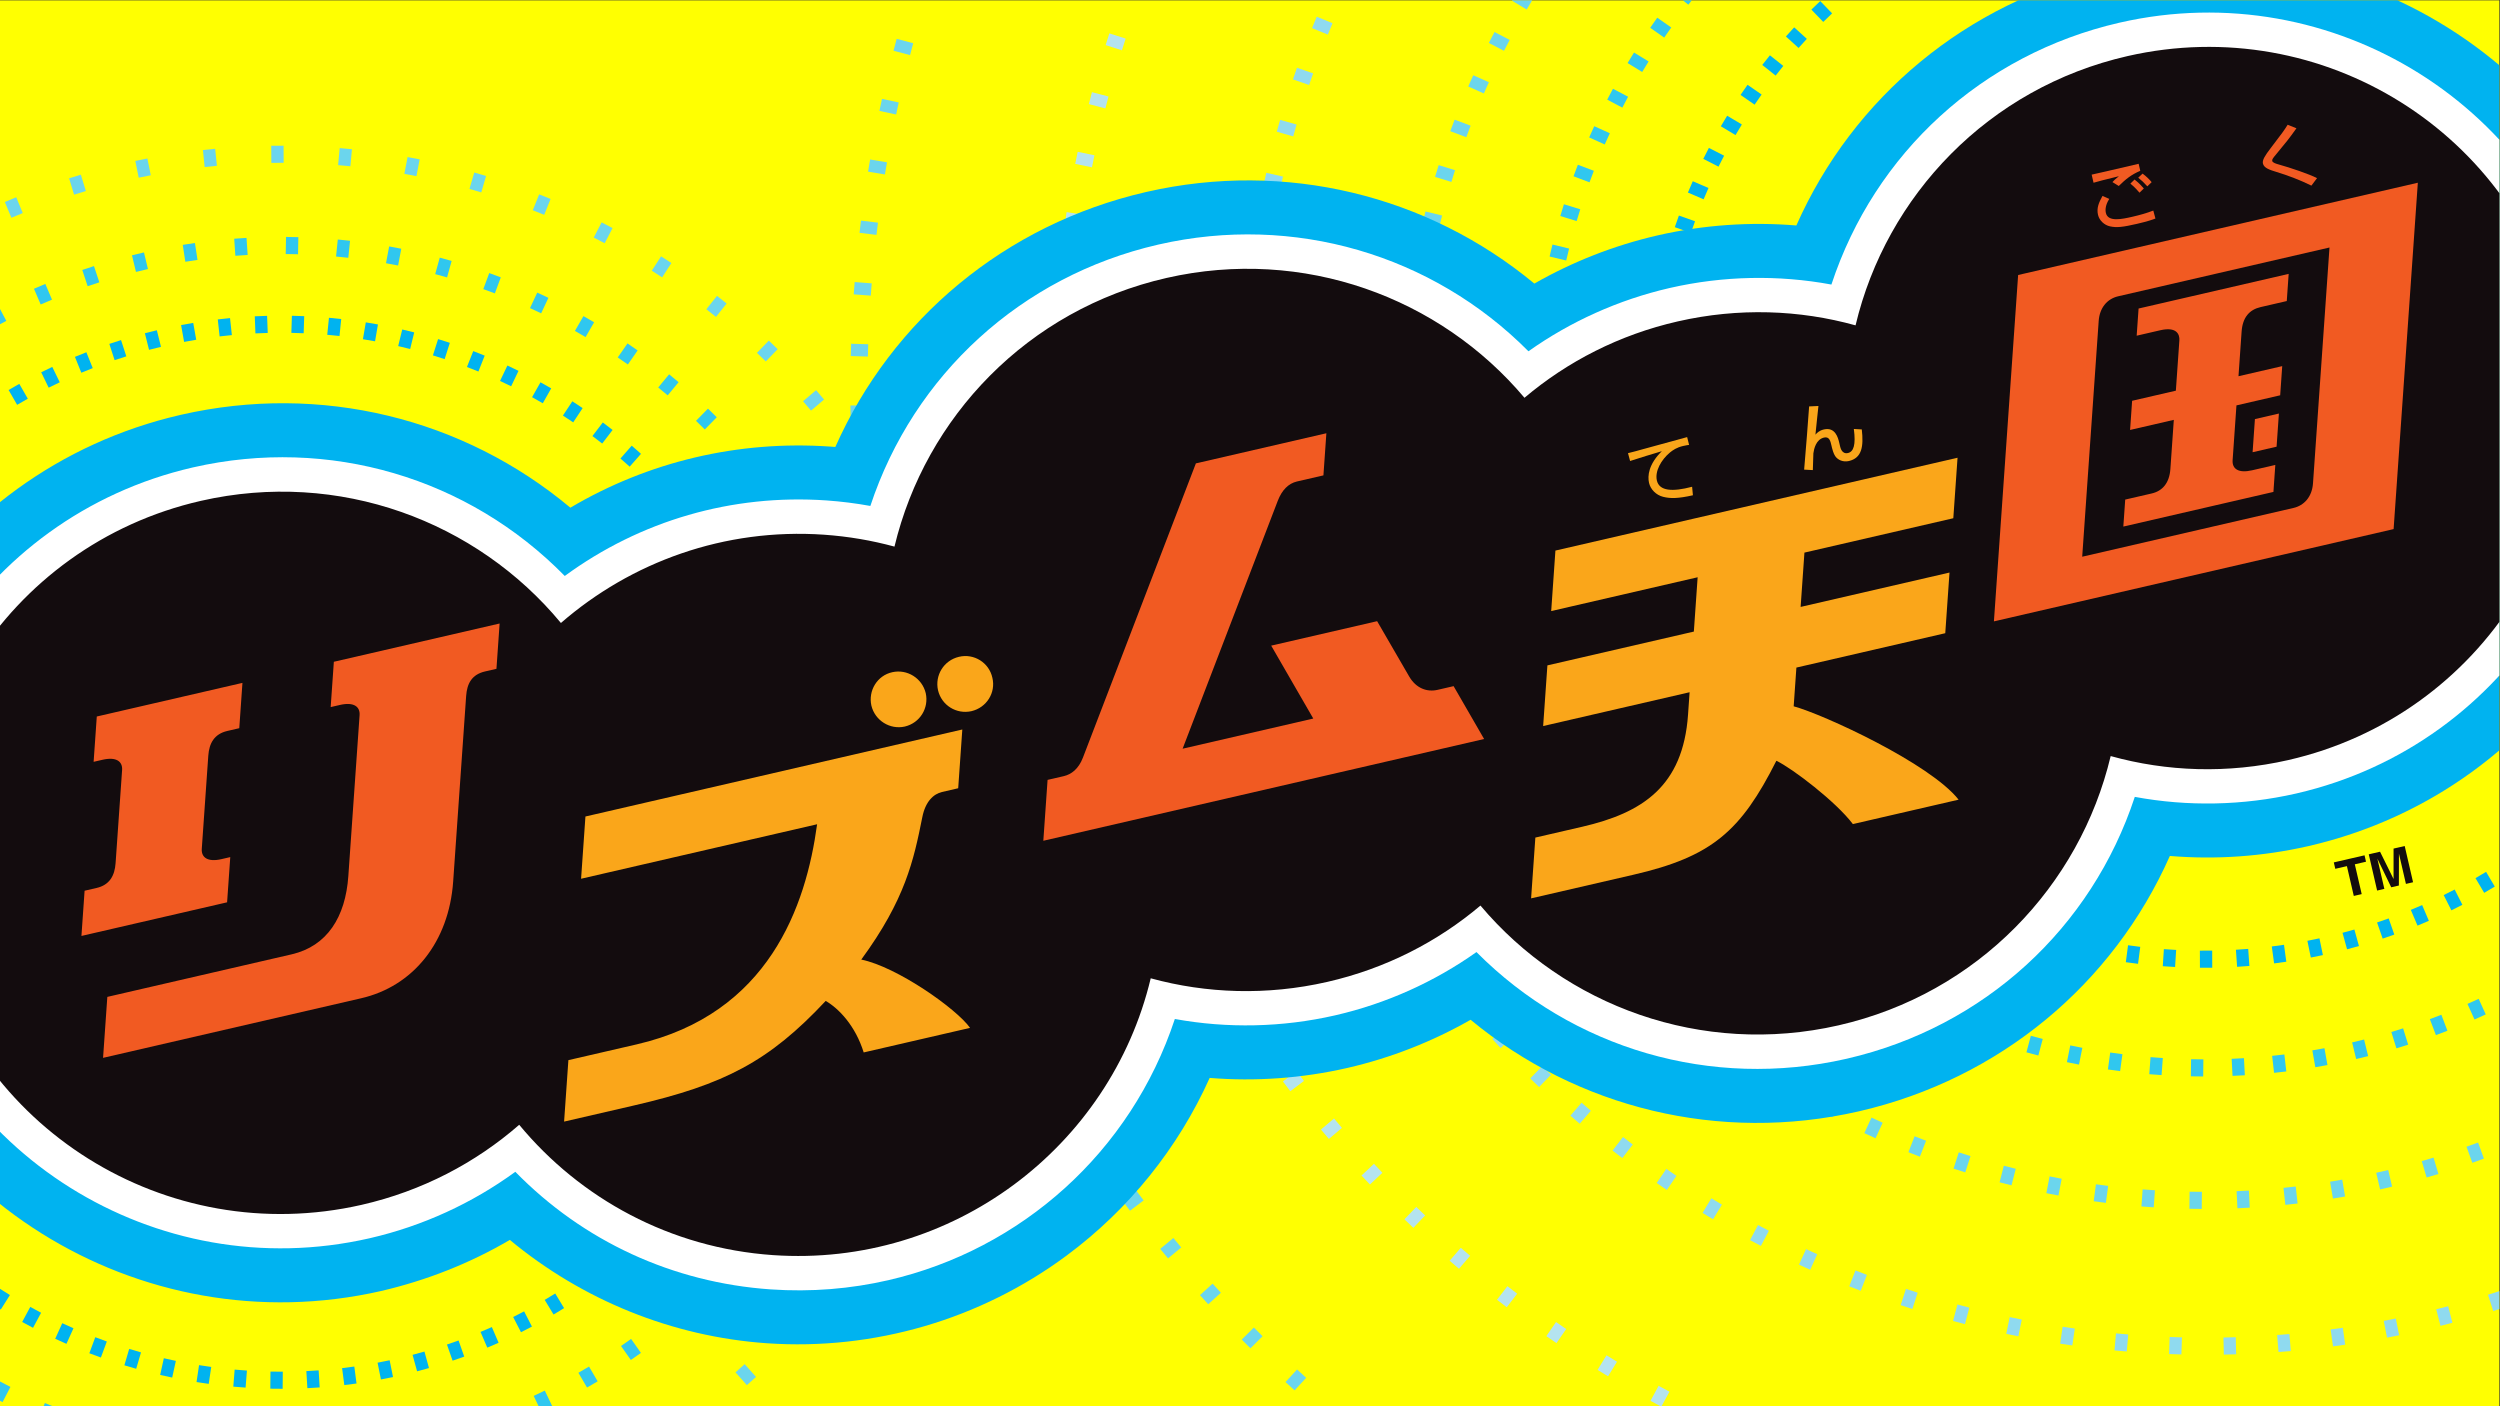 <?xml version="1.0" encoding="UTF-8" standalone="no"?>
<!-- Created with Inkscape (http://www.inkscape.org/) -->

<svg
   version="1.1"
   id="svg2"
   width="2560"
   height="1440"
   viewBox="0 0 2560 1440"
   sodipodi:docname="Rhythm Tengoku (リズム天国).svg"
   inkscape:version="1.2.2 (b0a8486541, 2022-12-01)"
   xmlns:inkscape="http://www.inkscape.org/namespaces/inkscape"
   xmlns:sodipodi="http://sodipodi.sourceforge.net/DTD/sodipodi-0.dtd"
   xmlns="http://www.w3.org/2000/svg"
   xmlns:svg="http://www.w3.org/2000/svg">
  <rect x="0" y="0" width="2560" height="1440" fill="#333333" stroke="none"/>
  <defs
     id="defs6">
    <clipPath
       clipPathUnits="userSpaceOnUse"
       id="clipPath746">
      <path
         d="M 0,0 H 1920 V 1080 H 0 Z"
         id="path744" />
    </clipPath>
  </defs>
  <sodipodi:namedview
     id="namedview4"
     pagecolor="#ffffff"
     bordercolor="#000000"
     borderopacity="0.25"
     inkscape:showpageshadow="2"
     inkscape:pageopacity="0.0"
     inkscape:pagecheckerboard="0"
     inkscape:deskcolor="#d1d1d1"
     showgrid="false"
     inkscape:zoom="1.5711029"
     inkscape:cx="1794.5992"
     inkscape:cy="831.2632"
     inkscape:window-width="2560"
     inkscape:window-height="1400"
     inkscape:window-x="2560"
     inkscape:window-y="0"
     inkscape:window-maximized="1"
     inkscape:current-layer="g8" />
  <g
     id="g8"
     inkscape:groupmode="layer"
     inkscape:label="Rhythm Tengoku (リズム天国)"
     transform="matrix(1.333,0,0,-1.333,0,1440)">
    <path
       d="M 0,0 H 1920 V 1080 H 0 Z"
       style="fill:#ffff01;fill-opacity:1;fill-rule:nonzero;stroke:none"
       id="path10" />
    <g
       id="g12"
       transform="translate(996.414,28.259)">
      <path
         d="m 0,0 6.965,-6.406 -8.892,-9.669 -6.965,6.406 z"
         style="fill:#6bd5ed;fill-opacity:1;fill-rule:nonzero;stroke:none"
         id="path14" />
    </g>
    <g
       id="g16"
       transform="translate(963.222,60.49)">
      <path
         d="m 0,0 6.67,-6.713 -9.319,-9.258 -6.67,6.713 z"
         style="fill:#6bd5ed;fill-opacity:1;fill-rule:nonzero;stroke:none"
         id="path18" />
    </g>
    <g
       id="g20"
       transform="translate(931.52,94.182)">
      <path
         d="m 0,0 6.36,-7.007 -9.726,-8.829 -6.361,7.007 z"
         style="fill:#6bd5ed;fill-opacity:1;fill-rule:nonzero;stroke:none"
         id="path22" />
    </g>
    <g
       id="g24"
       transform="translate(901.369,129.266)">
      <path
         d="m 0,0 6.038,-7.286 -10.114,-8.382 -6.038,7.286 z"
         style="fill:#6bd5ed;fill-opacity:1;fill-rule:nonzero;stroke:none"
         id="path26" />
    </g>
    <g
       id="g28"
       transform="translate(872.828,165.671)">
      <path
         d="m 0,0 5.704,-7.551 -10.482,-7.917 -5.704,7.551 z"
         style="fill:#6bd5ed;fill-opacity:1;fill-rule:nonzero;stroke:none"
         id="path30" />
    </g>
    <g
       id="g32"
       transform="translate(666.429,768.961)">
      <path
         d="m 0,0 0.15,-9.462 -13.134,-0.208 -0.15,9.462 z"
         style="fill:#6bd5ed;fill-opacity:1;fill-rule:nonzero;stroke:none"
         id="path34" />
    </g>
    <g
       id="g36"
       transform="translate(666.97,815.82)">
      <path
         d="m 0,0 -0.281,-9.459 -13.13,0.391 0.281,9.458 z"
         style="fill:#6bd5ed;fill-opacity:1;fill-rule:nonzero;stroke:none"
         id="path38" />
    </g>
    <g
       id="g40"
       transform="translate(669.644,862.606)">
      <path
         d="m 0,0 -0.712,-9.436 -13.099,0.988 0.712,9.436 z"
         style="fill:#6bd5ed;fill-opacity:1;fill-rule:nonzero;stroke:none"
         id="path42" />
    </g>
    <g
       id="g44"
       transform="translate(674.448,909.224)">
      <path
         d="m 0,0 -1.141,-9.394 -13.04,1.584 1.141,9.394 z"
         style="fill:#6bd5ed;fill-opacity:1;fill-rule:nonzero;stroke:none"
         id="path46" />
    </g>
    <g
       id="g48"
       transform="translate(681.37,955.571)">
      <path
         d="m 0,0 -1.568,-9.332 -12.954,2.176 1.567,9.332 z"
         style="fill:#6bd5ed;fill-opacity:1;fill-rule:nonzero;stroke:none"
         id="path50" />
    </g>
    <g
       id="g52"
       transform="translate(690.398,1001.559)">
      <path
         d="m 0,0 -1.991,-9.251 -12.842,2.764 1.991,9.251 z"
         style="fill:#6bd5ed;fill-opacity:1;fill-rule:nonzero;stroke:none"
         id="path54" />
    </g>
    <g
       id="g56"
       transform="translate(701.511,1047.083)">
      <path
         d="m 0,0 -2.411,-9.151 -12.702,3.347 2.41,9.151 z"
         style="fill:#6bd5ed;fill-opacity:1;fill-rule:nonzero;stroke:none"
         id="path58" />
    </g>
    <g
       id="g60"
       transform="translate(1267.89,4.167)">
      <path
         d="M 0,0 7.676,-4.167 H 8.505 L 14.583,7.03 6.266,11.544 Z"
         style="fill:#b4e3ef;fill-opacity:1;fill-rule:nonzero;stroke:none"
         id="path62" />
    </g>
    <g
       id="g64"
       transform="translate(1234.097,39.148)">
      <path
         d="m 0,0 8.065,-4.95 -6.871,-11.196 -8.065,4.951 z"
         style="fill:#b4e3ef;fill-opacity:1;fill-rule:nonzero;stroke:none"
         id="path66" />
    </g>
    <g
       id="g68"
       transform="translate(1195.34,64.683)">
      <path
         d="m 0,0 7.791,-5.372 -7.457,-10.814 -7.791,5.372 z"
         style="fill:#b4e3ef;fill-opacity:1;fill-rule:nonzero;stroke:none"
         id="path70" />
    </g>
    <g
       id="g72"
       transform="translate(1157.994,92.238)">
      <path
         d="m 0,0 7.494,-5.778 -8.021,-10.403 -7.494,5.778 z"
         style="fill:#b4e3ef;fill-opacity:1;fill-rule:nonzero;stroke:none"
         id="path74" />
    </g>
    <g
       id="g76"
       transform="translate(1122.167,121.738)">
      <path
         d="m 0,0 7.176,-6.169 -8.563,-9.961 -7.176,6.168 z"
         style="fill:#b4e3ef;fill-opacity:1;fill-rule:nonzero;stroke:none"
         id="path78" />
    </g>
    <g
       id="g80"
       transform="translate(1087.955,153.103)">
      <path
         d="m 0,0 6.838,-6.541 -9.08,-9.493 -6.838,6.542 z"
         style="fill:#b4e3ef;fill-opacity:1;fill-rule:nonzero;stroke:none"
         id="path82" />
    </g>
    <g
       id="g84"
       transform="translate(1055.464,186.241)">
      <path
         d="m 0,0 6.481,-6.896 -9.572,-8.996 -6.481,6.896 z"
         style="fill:#b4e3ef;fill-opacity:1;fill-rule:nonzero;stroke:none"
         id="path86" />
    </g>
    <g
       id="g88"
       transform="translate(1024.776,221.057)">
      <path
         d="m 0,0 6.105,-7.23 -10.037,-8.475 -6.105,7.23 z"
         style="fill:#b4e3ef;fill-opacity:1;fill-rule:nonzero;stroke:none"
         id="path90" />
    </g>
    <g
       id="g92"
       transform="translate(995.983,257.46)">
      <path
         d="m 0,0 5.712,-7.545 -10.473,-7.929 -5.712,7.545 z"
         style="fill:#b4e3ef;fill-opacity:1;fill-rule:nonzero;stroke:none"
         id="path94" />
    </g>
    <g
       id="g96"
       transform="translate(832.358,915.35)">
      <path
         d="m 0,0 -1.411,-9.357 -12.989,1.959 1.411,9.357 z"
         style="fill:#b4e3ef;fill-opacity:1;fill-rule:nonzero;stroke:none"
         id="path98" />
    </g>
    <g
       id="g100"
       transform="translate(840.743,960.997)">
      <path
         d="m 0,0 -1.906,-9.269 -12.867,2.646 1.906,9.269 z"
         style="fill:#b4e3ef;fill-opacity:1;fill-rule:nonzero;stroke:none"
         id="path102" />
    </g>
    <g
       id="g104"
       transform="translate(851.543,1006.133)">
      <path
         d="m 0,0 -2.396,-9.155 -12.708,3.327 2.396,9.155 z"
         style="fill:#b4e3ef;fill-opacity:1;fill-rule:nonzero;stroke:none"
         id="path106" />
    </g>
    <g
       id="g108"
       transform="translate(864.728,1050.633)">
      <path
         d="m 0,0 -2.88,-9.014 -12.513,3.997 2.88,9.014 z"
         style="fill:#b4e3ef;fill-opacity:1;fill-rule:nonzero;stroke:none"
         id="path110" />
    </g>
    <g
       id="g112"
       transform="translate(1911.272,85.655)">
      <path
         d="m 0,0 3.991,-12.515 4.736,1.51 V 2.782 Z"
         style="fill:#8fdaef;fill-opacity:1;fill-rule:nonzero;stroke:none"
         id="path114" />
    </g>
    <g
       id="g116"
       transform="translate(1871.496,74.488)">
      <path
         d="m 0,0 9.164,2.358 3.274,-12.721 -9.164,-2.359 z"
         style="fill:#8fdaef;fill-opacity:1;fill-rule:nonzero;stroke:none"
         id="path118" />
    </g>
    <g
       id="g120"
       transform="translate(1831.156,65.59)">
      <path
         d="M 0,0 9.283,1.835 11.83,-11.052 2.547,-12.887 Z"
         style="fill:#8fdaef;fill-opacity:1;fill-rule:nonzero;stroke:none"
         id="path122" />
    </g>
    <g
       id="g124"
       transform="translate(1790.371,59.002)">
      <path
         d="m 0,0 9.373,1.305 1.811,-13.011 -9.372,-1.305 z"
         style="fill:#8fdaef;fill-opacity:1;fill-rule:nonzero;stroke:none"
         id="path126" />
    </g>
    <g
       id="g128"
       transform="translate(1749.282,54.735)">
      <path
         d="m 0,0 9.432,0.771 1.07,-13.092 -9.432,-0.771 z"
         style="fill:#8fdaef;fill-opacity:1;fill-rule:nonzero;stroke:none"
         id="path130" />
    </g>
    <g
       id="g132"
       transform="translate(1708.017,52.804)">
      <path
         d="m 0,0 9.46,0.235 0.326,-13.132 -9.46,-0.235 z"
         style="fill:#8fdaef;fill-opacity:1;fill-rule:nonzero;stroke:none"
         id="path134" />
    </g>
    <g
       id="g136"
       transform="translate(1666.705,53.225)">
      <path
         d="m 0,0 9.458,-0.302 -0.419,-13.13 -9.459,0.303 z"
         style="fill:#8fdaef;fill-opacity:1;fill-rule:nonzero;stroke:none"
         id="path138" />
    </g>
    <g
       id="g140"
       transform="translate(1625.489,55.976)">
      <path
         d="m 0,0 9.426,-0.838 -1.164,-13.085 -9.426,0.839 z"
         style="fill:#8fdaef;fill-opacity:1;fill-rule:nonzero;stroke:none"
         id="path142" />
    </g>
    <g
       id="g144"
       transform="translate(1584.49,61.07)">
      <path
         d="m 0,0 9.363,-1.372 -1.904,-12.997 -9.363,1.372 z"
         style="fill:#8fdaef;fill-opacity:1;fill-rule:nonzero;stroke:none"
         id="path146" />
    </g>
    <g
       id="g148"
       transform="translate(1543.848,68.483)">
      <path
         d="m 0,0 9.27,-1.901 -2.639,-12.868 -9.27,1.901 z"
         style="fill:#8fdaef;fill-opacity:1;fill-rule:nonzero;stroke:none"
         id="path150" />
    </g>
    <g
       id="g152"
       transform="translate(1503.694,78.19)">
      <path
         d="m 0,0 9.147,-2.424 -3.364,-12.698 -9.148,2.424 z"
         style="fill:#8fdaef;fill-opacity:1;fill-rule:nonzero;stroke:none"
         id="path154" />
    </g>
    <g
       id="g156"
       transform="translate(1464.153,90.155)">
      <path
         d="m 0,0 8.995,-2.939 -4.079,-12.486 -8.995,2.938 z"
         style="fill:#8fdaef;fill-opacity:1;fill-rule:nonzero;stroke:none"
         id="path158" />
    </g>
    <g
       id="g160"
       transform="translate(1425.355,104.347)">
      <path
         d="m 0,0 8.814,-3.444 -4.782,-12.235 -8.813,3.444 z"
         style="fill:#8fdaef;fill-opacity:1;fill-rule:nonzero;stroke:none"
         id="path162" />
    </g>
    <g
       id="g164"
       transform="translate(1387.426,120.713)">
      <path
         d="m 0,0 8.604,-3.939 -5.468,-11.944 -8.604,3.939 z"
         style="fill:#8fdaef;fill-opacity:1;fill-rule:nonzero;stroke:none"
         id="path166" />
    </g>
    <g
       id="g168"
       transform="translate(1350.486,139.214)">
      <path
         d="m 0,0 8.367,-4.421 -6.137,-11.614 -8.367,4.42 z"
         style="fill:#8fdaef;fill-opacity:1;fill-rule:nonzero;stroke:none"
         id="path170" />
    </g>
    <g
       id="g172"
       transform="translate(1314.654,159.775)">
      <path
         d="m 0,0 8.103,-4.888 -6.786,-11.248 -8.103,4.888 z"
         style="fill:#8fdaef;fill-opacity:1;fill-rule:nonzero;stroke:none"
         id="path174" />
    </g>
    <g
       id="g176"
       transform="translate(1280.05,182.336)">
      <path
         d="m 0,0 7.812,-5.34 -7.413,-10.845 -7.812,5.34 z"
         style="fill:#8fdaef;fill-opacity:1;fill-rule:nonzero;stroke:none"
         id="path178" />
    </g>
    <g
       id="g180"
       transform="translate(1246.779,206.827)">
      <path
         d="m 0,0 7.497,-5.775 -8.017,-10.406 -7.496,5.775 z"
         style="fill:#8fdaef;fill-opacity:1;fill-rule:nonzero;stroke:none"
         id="path182" />
    </g>
    <g
       id="g184"
       transform="translate(1214.946,233.166)">
      <path
         d="m 0,0 7.157,-6.191 -8.594,-9.935 -7.157,6.191 z"
         style="fill:#8fdaef;fill-opacity:1;fill-rule:nonzero;stroke:none"
         id="path186" />
    </g>
    <g
       id="g188"
       transform="translate(1184.666,261.261)">
      <path
         d="m 0,0 6.794,-6.587 -9.143,-9.431 -6.795,6.587 z"
         style="fill:#8fdaef;fill-opacity:1;fill-rule:nonzero;stroke:none"
         id="path190" />
    </g>
    <g
       id="g192"
       transform="translate(1156.024,291.034)">
      <path
         d="m 0,0 6.41,-6.962 -9.665,-8.897 -6.409,6.962 z"
         style="fill:#8fdaef;fill-opacity:1;fill-rule:nonzero;stroke:none"
         id="path194" />
    </g>
    <g
       id="g196"
       transform="translate(985.579,944.631)">
      <path
         d="m 0,0 -2.074,-9.233 -12.816,2.878 2.073,9.233 z"
         style="fill:#8fdaef;fill-opacity:1;fill-rule:nonzero;stroke:none"
         id="path198" />
    </g>
    <g
       id="g200"
       transform="translate(996.031,984.596)">
      <path
         d="m 0,0 -2.594,-9.101 -12.633,3.601 2.594,9.101 z"
         style="fill:#8fdaef;fill-opacity:1;fill-rule:nonzero;stroke:none"
         id="path202" />
    </g>
    <g
       id="g204"
       transform="translate(1008.736,1023.909)">
      <path
         d="m 0,0 -3.106,-8.939 -12.408,4.312 3.106,8.939 z"
         style="fill:#8fdaef;fill-opacity:1;fill-rule:nonzero;stroke:none"
         id="path206" />
    </g>
    <g
       id="g208"
       transform="translate(1023.648,1062.432)">
      <path
         d="m 0,0 -3.608,-8.748 -12.144,5.009 3.608,8.748 z"
         style="fill:#8fdaef;fill-opacity:1;fill-rule:nonzero;stroke:none"
         id="path210" />
    </g>
    <g
       id="g212"
       transform="translate(1894.743,199.361)">
      <path
         d="M 0,0 8.893,3.234 13.382,-9.111 4.489,-12.345 Z"
         style="fill:#6bd5ed;fill-opacity:1;fill-rule:nonzero;stroke:none"
         id="path214" />
    </g>
    <g
       id="g216"
       transform="translate(1860.37,188.315)">
      <path
         d="M 0,0 9.071,2.695 12.812,-9.897 3.741,-12.592 Z"
         style="fill:#6bd5ed;fill-opacity:1;fill-rule:nonzero;stroke:none"
         id="path218" />
    </g>
    <g
       id="g220"
       transform="translate(1825.395,179.349)">
      <path
         d="m 0,0 9.216,2.146 2.98,-12.793 -9.216,-2.147 z"
         style="fill:#6bd5ed;fill-opacity:1;fill-rule:nonzero;stroke:none"
         id="path222" />
    </g>
    <g
       id="g224"
       transform="translate(1789.944,172.497)">
      <path
         d="m 0,0 9.328,1.59 2.208,-12.949 -9.329,-1.59 z"
         style="fill:#6bd5ed;fill-opacity:1;fill-rule:nonzero;stroke:none"
         id="path226" />
    </g>
    <g
       id="g228"
       transform="translate(1754.153,167.777)">
      <path
         d="M 0,0 9.407,1.028 10.834,-12.03 1.427,-13.058 Z"
         style="fill:#6bd5ed;fill-opacity:1;fill-rule:nonzero;stroke:none"
         id="path230" />
    </g>
    <g
       id="g232"
       transform="translate(1718.135,165.218)">
      <path
         d="m 0,0 9.452,0.462 0.642,-13.12 -9.452,-0.462 z"
         style="fill:#6bd5ed;fill-opacity:1;fill-rule:nonzero;stroke:none"
         id="path234" />
    </g>
    <g
       id="g236"
       transform="translate(1682.033,164.819)">
      <path
         d="M 0,0 9.462,-0.105 9.317,-13.24 -0.146,-13.135 Z"
         style="fill:#6bd5ed;fill-opacity:1;fill-rule:nonzero;stroke:none"
         id="path238" />
    </g>
    <g
       id="g240"
       transform="translate(1645.972,166.586)">
      <path
         d="m 0,0 9.439,-0.672 -0.933,-13.103 -9.439,0.672 z"
         style="fill:#6bd5ed;fill-opacity:1;fill-rule:nonzero;stroke:none"
         id="path242" />
    </g>
    <g
       id="g244"
       transform="translate(1610.079,170.507)">
      <path
         d="M 0,0 9.382,-1.236 7.666,-14.26 -1.716,-13.023 Z"
         style="fill:#6bd5ed;fill-opacity:1;fill-rule:nonzero;stroke:none"
         id="path246" />
    </g>
    <g
       id="g248"
       transform="translate(1574.488,176.579)">
      <path
         d="m 0,0 9.291,-1.797 -2.494,-12.897 -9.291,1.797 z"
         style="fill:#6bd5ed;fill-opacity:1;fill-rule:nonzero;stroke:none"
         id="path250" />
    </g>
    <g
       id="g252"
       transform="translate(1539.326,184.77)">
      <path
         d="m 0,0 9.167,-2.35 -3.263,-12.725 -9.166,2.351 z"
         style="fill:#6bd5ed;fill-opacity:1;fill-rule:nonzero;stroke:none"
         id="path254" />
    </g>
    <g
       id="g256"
       transform="translate(1504.717,195.049)">
      <path
         d="M 0,0 9.009,-2.895 4.99,-15.402 -4.019,-12.506 Z"
         style="fill:#6bd5ed;fill-opacity:1;fill-rule:nonzero;stroke:none"
         id="path258" />
    </g>
    <g
       id="g260"
       transform="translate(1470.786,207.394)">
      <path
         d="m 0,0 8.819,-3.43 -4.761,-12.243 -8.82,3.43 z"
         style="fill:#6bd5ed;fill-opacity:1;fill-rule:nonzero;stroke:none"
         id="path262" />
    </g>
    <g
       id="g264"
       transform="translate(1437.655,221.743)">
      <path
         d="m 0,0 8.598,-3.953 -5.487,-11.935 -8.598,3.953 z"
         style="fill:#6bd5ed;fill-opacity:1;fill-rule:nonzero;stroke:none"
         id="path266" />
    </g>
    <g
       id="g268"
       transform="translate(1405.444,238.058)">
      <path
         d="m 0,0 8.346,-4.461 -6.193,-11.585 -8.346,4.461 z"
         style="fill:#6bd5ed;fill-opacity:1;fill-rule:nonzero;stroke:none"
         id="path270" />
    </g>
    <g
       id="g272"
       transform="translate(1107.817,914.702)">
      <path
         d="m 0,0 -2.245,-9.193 -12.761,3.117 2.245,9.193 z"
         style="fill:#6bd5ed;fill-opacity:1;fill-rule:nonzero;stroke:none"
         id="path274" />
    </g>
    <g
       id="g276"
       transform="translate(1117.736,949.539)">
      <path
         d="m 0,0 -2.792,-9.042 -12.551,3.876 2.792,9.042 z"
         style="fill:#6bd5ed;fill-opacity:1;fill-rule:nonzero;stroke:none"
         id="path278" />
    </g>
    <g
       id="g280"
       transform="translate(1129.725,983.717)">
      <path
         d="m 0,0 -3.329,-8.858 -12.296,4.621 3.329,8.858 z"
         style="fill:#6bd5ed;fill-opacity:1;fill-rule:nonzero;stroke:none"
         id="path282" />
    </g>
    <g
       id="g284"
       transform="translate(1143.739,1017.116)">
      <path
         d="m 0,0 -3.854,-8.643 -11.997,5.35 3.854,8.643 z"
         style="fill:#6bd5ed;fill-opacity:1;fill-rule:nonzero;stroke:none"
         id="path286" />
    </g>
    <g
       id="g288"
       transform="translate(1159.73,1049.615)">
      <path
         d="m 0,0 -4.365,-8.396 -11.655,6.059 4.365,8.396 z"
         style="fill:#6bd5ed;fill-opacity:1;fill-rule:nonzero;stroke:none"
         id="path290" />
    </g>
    <g
       id="g292"
       transform="translate(1161.677,1080)">
      <path
         d="M 0,0 -0.166,-0.277 11.106,-7.025 15.311,0 Z"
         style="fill:#6bd5ed;fill-opacity:1;fill-rule:nonzero;stroke:none"
         id="path294" />
    </g>
    <g
       id="g296"
       transform="translate(1895.485,309.075)">
      <path
         d="M 0,0 8.621,3.903 14.039,-8.064 5.418,-11.967 Z"
         style="fill:#30c7ef;fill-opacity:1;fill-rule:nonzero;stroke:none"
         id="path298" />
    </g>
    <g
       id="g300"
       transform="translate(1866.585,297.38)">
      <path
         d="M 0,0 8.847,3.359 13.509,-8.922 4.662,-12.281 Z"
         style="fill:#30c7ef;fill-opacity:1;fill-rule:nonzero;stroke:none"
         id="path302" />
    </g>
    <g
       id="g304"
       transform="translate(1837.012,287.51)">
      <path
         d="M 0,0 9.039,2.801 12.927,-9.746 3.888,-12.547 Z"
         style="fill:#30c7ef;fill-opacity:1;fill-rule:nonzero;stroke:none"
         id="path306" />
    </g>
    <g
       id="g308"
       transform="translate(1806.886,279.499)">
      <path
         d="m 0,0 9.196,2.233 3.099,-12.765 -9.196,-2.233 z"
         style="fill:#30c7ef;fill-opacity:1;fill-rule:nonzero;stroke:none"
         id="path310" />
    </g>
    <g
       id="g312"
       transform="translate(1776.317,273.38)">
      <path
         d="m 0,0 9.317,1.656 2.298,-12.934 -9.317,-1.655 z"
         style="fill:#30c7ef;fill-opacity:1;fill-rule:nonzero;stroke:none"
         id="path314" />
    </g>
    <g
       id="g316"
       transform="translate(1745.431,269.172)">
      <path
         d="m 0,0 9.402,1.072 1.489,-13.051 -9.403,-1.072 z"
         style="fill:#30c7ef;fill-opacity:1;fill-rule:nonzero;stroke:none"
         id="path318" />
    </g>
    <g
       id="g320"
       transform="translate(1714.337,266.903)">
      <path
         d="m 0,0 9.451,0.485 0.672,-13.119 -9.45,-0.485 z"
         style="fill:#30c7ef;fill-opacity:1;fill-rule:nonzero;stroke:none"
         id="path322" />
    </g>
    <g
       id="g324"
       transform="translate(1683.161,266.572)">
      <path
         d="M 0,0 9.462,-0.105 9.317,-13.24 -0.146,-13.135 Z"
         style="fill:#30c7ef;fill-opacity:1;fill-rule:nonzero;stroke:none"
         id="path326" />
    </g>
    <g
       id="g328"
       transform="translate(1652.027,268.187)">
      <path
         d="m 0,0 9.438,-0.694 -0.964,-13.101 -9.437,0.694 z"
         style="fill:#30c7ef;fill-opacity:1;fill-rule:nonzero;stroke:none"
         id="path330" />
    </g>
    <g
       id="g332"
       transform="translate(1621.055,271.735)">
      <path
         d="m 0,0 9.376,-1.28 -1.777,-13.016 -9.376,1.281 z"
         style="fill:#30c7ef;fill-opacity:1;fill-rule:nonzero;stroke:none"
         id="path334" />
    </g>
    <g
       id="g336"
       transform="translate(1590.364,277.202)">
      <path
         d="m 0,0 9.278,-1.862 -2.584,-12.879 -9.278,1.862 z"
         style="fill:#30c7ef;fill-opacity:1;fill-rule:nonzero;stroke:none"
         id="path338" />
    </g>
    <g
       id="g340"
       transform="translate(1560.072,284.571)">
      <path
         d="m 0,0 9.144,-2.436 -3.382,-12.693 -9.144,2.436 z"
         style="fill:#30c7ef;fill-opacity:1;fill-rule:nonzero;stroke:none"
         id="path342" />
    </g>
    <g
       id="g344"
       transform="translate(1205.372,889.334)">
      <path
         d="m 0,0 -2.218,-9.199 -12.77,3.078 2.218,9.2 z"
         style="fill:#30c7ef;fill-opacity:1;fill-rule:nonzero;stroke:none"
         id="path346" />
    </g>
    <g
       id="g348"
       transform="translate(1213.95,919.494)">
      <path
         d="m 0,0 -2.786,-9.043 -12.554,3.868 2.786,9.043 z"
         style="fill:#30c7ef;fill-opacity:1;fill-rule:nonzero;stroke:none"
         id="path350" />
    </g>
    <g
       id="g352"
       transform="translate(1224.39,949.058)">
      <path
         d="m 0,0 -3.344,-8.852 -12.289,4.642 3.345,8.852 z"
         style="fill:#30c7ef;fill-opacity:1;fill-rule:nonzero;stroke:none"
         id="path354" />
    </g>
    <g
       id="g356"
       transform="translate(1236.652,977.918)">
      <path
         d="m 0,0 -3.889,-8.627 -11.976,5.399 3.89,8.627 z"
         style="fill:#30c7ef;fill-opacity:1;fill-rule:nonzero;stroke:none"
         id="path358" />
    </g>
    <g
       id="g360"
       transform="translate(1250.686,1005.955)">
      <path
         d="m 0,0 -4.419,-8.368 -11.616,6.134 4.419,8.368 z"
         style="fill:#30c7ef;fill-opacity:1;fill-rule:nonzero;stroke:none"
         id="path362" />
    </g>
    <g
       id="g364"
       transform="translate(1266.441,1033.063)">
      <path
         d="m 0,0 -4.931,-8.077 -11.212,6.846 4.932,8.076 z"
         style="fill:#30c7ef;fill-opacity:1;fill-rule:nonzero;stroke:none"
         id="path366" />
    </g>
    <g
       id="g368"
       transform="translate(1283.851,1059.138)">
      <path
         d="m 0,0 -5.425,-7.754 -10.763,7.531 5.425,7.754 z"
         style="fill:#30c7ef;fill-opacity:1;fill-rule:nonzero;stroke:none"
         id="path370" />
    </g>
    <g
       id="g372"
       transform="translate(1292.787,1080)">
      <path
         d="M 0,0 4.168,-3.321 6.814,0 Z"
         style="fill:#30c7ef;fill-opacity:1;fill-rule:nonzero;stroke:none"
         id="path374" />
    </g>
    <g
       id="g376"
       transform="translate(1901.642,405.704)">
      <path
         d="m 0,0 8.144,4.82 6.69,-11.305 -8.144,-4.82 z"
         style="fill:#00b3f0;fill-opacity:1;fill-rule:nonzero;stroke:none"
         id="path378" />
    </g>
    <g
       id="g380"
       transform="translate(1877.211,392.68)">
      <path
         d="M 0,0 8.446,4.268 14.371,-7.456 5.925,-11.724 Z"
         style="fill:#00b3f0;fill-opacity:1;fill-rule:nonzero;stroke:none"
         id="path382" />
    </g>
    <g
       id="g384"
       transform="translate(1851.974,381.307)">
      <path
         d="m 0,0 8.71,3.698 5.134,-12.091 -8.71,-3.698 z"
         style="fill:#00b3f0;fill-opacity:1;fill-rule:nonzero;stroke:none"
         id="path386" />
    </g>
    <g
       id="g388"
       transform="translate(1826.031,371.634)">
      <path
         d="M 0,0 8.937,3.112 13.256,-9.294 4.32,-12.405 Z"
         style="fill:#00b3f0;fill-opacity:1;fill-rule:nonzero;stroke:none"
         id="path390" />
    </g>
    <g
       id="g392"
       transform="translate(1799.504,363.702)">
      <path
         d="M 0,0 9.124,2.512 12.61,-10.153 3.487,-12.665 Z"
         style="fill:#00b3f0;fill-opacity:1;fill-rule:nonzero;stroke:none"
         id="path394" />
    </g>
    <g
       id="g396"
       transform="translate(1772.513,357.55)">
      <path
         d="m 0,0 9.27,1.901 2.638,-12.869 -9.27,-1.9 z"
         style="fill:#00b3f0;fill-opacity:1;fill-rule:nonzero;stroke:none"
         id="path398" />
    </g>
    <g
       id="g400"
       transform="translate(1745.169,353.205)">
      <path
         d="m 0,0 9.376,1.281 1.778,-13.015 -9.376,-1.281 z"
         style="fill:#00b3f0;fill-opacity:1;fill-rule:nonzero;stroke:none"
         id="path402" />
    </g>
    <g
       id="g404"
       transform="translate(1717.607,350.683)">
      <path
         d="M 0,0 9.44,0.656 10.351,-12.449 0.91,-13.104 Z"
         style="fill:#00b3f0;fill-opacity:1;fill-rule:nonzero;stroke:none"
         id="path406" />
    </g>
    <g
       id="g408"
       transform="translate(1689.931,349.996)">
      <path
         d="M 0,0 9.463,0.028 9.501,-13.108 0.038,-13.136 Z"
         style="fill:#00b3f0;fill-opacity:1;fill-rule:nonzero;stroke:none"
         id="path410" />
    </g>
    <g
       id="g412"
       transform="translate(1662.27,351.148)">
      <path
         d="M 0,0 9.444,-0.601 8.61,-13.71 l -9.444,0.6 z"
         style="fill:#00b3f0;fill-opacity:1;fill-rule:nonzero;stroke:none"
         id="path414" />
    </g>
    <g
       id="g416"
       transform="translate(1634.744,354.136)">
      <path
         d="m 0,0 9.383,-1.226 -1.702,-13.025 -9.383,1.226 z"
         style="fill:#00b3f0;fill-opacity:1;fill-rule:nonzero;stroke:none"
         id="path418" />
    </g>
    <g
       id="g420"
       transform="translate(1302.103,910.301)">
      <path
         d="m 0,0 -3.157,-8.921 -12.383,4.382 3.156,8.921 z"
         style="fill:#00b3f0;fill-opacity:1;fill-rule:nonzero;stroke:none"
         id="path422" />
    </g>
    <g
       id="g424"
       transform="translate(1312.445,935.856)">
      <path
         d="m 0,0 -3.74,-8.693 -12.066,5.191 3.739,8.693 z"
         style="fill:#00b3f0;fill-opacity:1;fill-rule:nonzero;stroke:none"
         id="path426" />
    </g>
    <g
       id="g428"
       transform="translate(1324.452,960.671)">
      <path
         d="m 0,0 -4.306,-8.427 -11.697,5.978 4.306,8.427 z"
         style="fill:#00b3f0;fill-opacity:1;fill-rule:nonzero;stroke:none"
         id="path430" />
    </g>
    <g
       id="g432"
       transform="translate(1338.074,984.64)">
      <path
         d="m 0,0 -4.854,-8.123 -11.276,6.737 4.853,8.124 z"
         style="fill:#00b3f0;fill-opacity:1;fill-rule:nonzero;stroke:none"
         id="path434" />
    </g>
    <g
       id="g436"
       transform="translate(1353.254,1007.654)">
      <path
         d="m 0,0 -5.38,-7.785 -10.807,7.469 5.381,7.784 z"
         style="fill:#00b3f0;fill-opacity:1;fill-rule:nonzero;stroke:none"
         id="path438" />
    </g>
    <g
       id="g440"
       transform="translate(1369.92,1029.618)">
      <path
         d="m 0,0 -5.883,-7.412 -10.289,8.166 5.883,7.412 z"
         style="fill:#00b3f0;fill-opacity:1;fill-rule:nonzero;stroke:none"
         id="path442" />
    </g>
    <g
       id="g444"
       transform="translate(1388,1050.43)">
      <path
         d="m 0,0 -6.36,-7.007 -9.727,8.829 6.36,7.007 z"
         style="fill:#00b3f0;fill-opacity:1;fill-rule:nonzero;stroke:none"
         id="path446" />
    </g>
    <g
       id="g448"
       transform="translate(1391.486,1072.879)">
      <path
         d="m 0,0 9.122,-9.453 6.809,6.572 -9.122,9.452 z"
         style="fill:#00b3f0;fill-opacity:1;fill-rule:nonzero;stroke:none"
         id="path450" />
    </g>
    <g
       id="g452"
       transform="translate(564.993,26.037)">
      <path
         d="M 0,0 7.068,6.292 15.802,-3.52 8.734,-9.812 Z"
         style="fill:#6bd5ed;fill-opacity:1;fill-rule:nonzero;stroke:none"
         id="path454" />
    </g>
    <g
       id="g456"
       transform="translate(17.491,916.604)">
      <path
         d="m 0,0 -8.742,-3.624 -5.03,12.135 8.742,3.624 z"
         style="fill:#6bd5ed;fill-opacity:1;fill-rule:nonzero;stroke:none"
         id="path458" />
    </g>
    <g
       id="g460"
       transform="translate(65.953,933.507)">
      <path
         d="m 0,0 -9.051,-2.761 -3.833,12.564 9.051,2.761 z"
         style="fill:#6bd5ed;fill-opacity:1;fill-rule:nonzero;stroke:none"
         id="path462" />
    </g>
    <g
       id="g464"
       transform="translate(115.824,945.644)">
      <path
         d="m 0,0 -9.276,-1.873 -2.6,12.876 9.276,1.873 z"
         style="fill:#6bd5ed;fill-opacity:1;fill-rule:nonzero;stroke:none"
         id="path466" />
    </g>
    <g
       id="g468"
       transform="translate(166.633,952.903)">
      <path
         d="m 0,0 -9.413,-0.967 -1.343,13.067 9.414,0.967 z"
         style="fill:#6bd5ed;fill-opacity:1;fill-rule:nonzero;stroke:none"
         id="path470" />
    </g>
    <g
       id="g472"
       transform="translate(217.907,955.212)">
      <path
         d="m 0,0 -9.463,-0.052 -0.072,13.136 9.463,0.052 z"
         style="fill:#6bd5ed;fill-opacity:1;fill-rule:nonzero;stroke:none"
         id="path474" />
    </g>
    <g
       id="g476"
       transform="translate(269.165,952.552)">
      <path
         d="m 0,0 -9.424,0.863 1.199,13.082 9.423,-0.864 z"
         style="fill:#6bd5ed;fill-opacity:1;fill-rule:nonzero;stroke:none"
         id="path478" />
    </g>
    <g
       id="g480"
       transform="translate(319.923,944.949)">
      <path
         d="m 0,0 -9.296,1.771 2.458,12.904 9.296,-1.771 z"
         style="fill:#6bd5ed;fill-opacity:1;fill-rule:nonzero;stroke:none"
         id="path482" />
    </g>
    <g
       id="g484"
       transform="translate(369.709,932.471)">
      <path
         d="m 0,0 -9.081,2.661 3.694,12.606 9.081,-2.661 z"
         style="fill:#6bd5ed;fill-opacity:1;fill-rule:nonzero;stroke:none"
         id="path486" />
    </g>
    <g
       id="g488"
       transform="translate(418.056,915.235)">
      <path
         d="m 0,0 -8.781,3.527 4.896,12.19 8.781,-3.527 z"
         style="fill:#6bd5ed;fill-opacity:1;fill-rule:nonzero;stroke:none"
         id="path490" />
    </g>
    <g
       id="g492"
       transform="translate(464.507,893.407)">
      <path
         d="m 0,0 -8.399,4.36 6.052,11.659 8.399,-4.36 z"
         style="fill:#6bd5ed;fill-opacity:1;fill-rule:nonzero;stroke:none"
         id="path494" />
    </g>
    <g
       id="g496"
       transform="translate(508.631,867.187)">
      <path
         d="m 0,0 -7.938,5.152 7.151,11.019 7.938,-5.152 z"
         style="fill:#6bd5ed;fill-opacity:1;fill-rule:nonzero;stroke:none"
         id="path498" />
    </g>
    <g
       id="g500"
       transform="translate(550.012,836.826)">
      <path
         d="M 0,0 -7.403,5.895 0.781,16.171 8.183,10.276 Z"
         style="fill:#6bd5ed;fill-opacity:1;fill-rule:nonzero;stroke:none"
         id="path502" />
    </g>
    <g
       id="g504"
       transform="translate(588.263,802.604)">
      <path
         d="M 0,0 -6.798,6.583 2.341,16.02 9.139,9.436 Z"
         style="fill:#6bd5ed;fill-opacity:1;fill-rule:nonzero;stroke:none"
         id="path506" />
    </g>
    <g
       id="g508"
       transform="translate(623.027,764.84)">
      <path
         d="m 0,0 -6.129,7.21 10.008,8.508 6.129,-7.21 z"
         style="fill:#6bd5ed;fill-opacity:1;fill-rule:nonzero;stroke:none"
         id="path510" />
    </g>
    <g
       id="g512"
       transform="translate(477.059,46.289)">
      <path
         d="M 0,0 7.737,5.448 15.3,-5.293 7.563,-10.741 Z"
         style="fill:#30c7ef;fill-opacity:1;fill-rule:nonzero;stroke:none"
         id="path514" />
    </g>
    <g
       id="g516"
       transform="translate(444.315,25.709)">
      <path
         d="M 0,0 8.168,4.779 14.802,-6.559 6.634,-11.338 Z"
         style="fill:#30c7ef;fill-opacity:1;fill-rule:nonzero;stroke:none"
         id="path518" />
    </g>
    <g
       id="g520"
       transform="translate(409.967,7.952)">
      <path
         d="M 0,0 3.795,-7.952 H 13.836 L 14.198,-7.779 8.54,4.076 Z"
         style="fill:#30c7ef;fill-opacity:1;fill-rule:nonzero;stroke:none"
         id="path522" />
    </g>
    <g
       id="g524"
       transform="translate(33.455)">
      <path
         d="M 0,0 H 6.955 L 1.033,2.473 Z"
         style="fill:#30c7ef;fill-opacity:1;fill-rule:nonzero;stroke:none"
         id="path526" />
    </g>
    <g
       id="g528"
       transform="translate(0,4.217)">
      <path
         d="M 0,0 1.967,-1.023 8.029,10.631 0,14.807 Z"
         style="fill:#30c7ef;fill-opacity:1;fill-rule:nonzero;stroke:none"
         id="path530" />
    </g>
    <g
       id="g532"
       transform="translate(0,831.193)">
      <path
         d="M 0,0 4.85,2.571 0,11.721 Z"
         style="fill:#30c7ef;fill-opacity:1;fill-rule:nonzero;stroke:none"
         id="path534" />
    </g>
    <g
       id="g536"
       transform="translate(39.955,850.079)">
      <path
         d="m 0,0 -8.704,-3.713 -5.155,12.082 8.705,3.714 z"
         style="fill:#30c7ef;fill-opacity:1;fill-rule:nonzero;stroke:none"
         id="path538" />
    </g>
    <g
       id="g540"
       transform="translate(76.308,863.385)">
      <path
         d="m 0,0 -8.985,-2.968 -4.121,12.473 8.986,2.968 z"
         style="fill:#30c7ef;fill-opacity:1;fill-rule:nonzero;stroke:none"
         id="path542" />
    </g>
    <g
       id="g544"
       transform="translate(113.652,873.585)">
      <path
         d="m 0,0 -9.203,-2.202 -3.057,12.775 9.203,2.202 z"
         style="fill:#30c7ef;fill-opacity:1;fill-rule:nonzero;stroke:none"
         id="path546" />
    </g>
    <g
       id="g548"
       transform="translate(151.72,880.611)">
      <path
         d="m 0,0 -9.356,-1.421 -1.972,12.988 9.356,1.42 z"
         style="fill:#30c7ef;fill-opacity:1;fill-rule:nonzero;stroke:none"
         id="path550" />
    </g>
    <g
       id="g552"
       transform="translate(190.243,884.411)">
      <path
         d="m 0,0 -9.442,-0.629 -0.873,13.107 9.442,0.629 z"
         style="fill:#30c7ef;fill-opacity:1;fill-rule:nonzero;stroke:none"
         id="path554" />
    </g>
    <g
       id="g556"
       transform="translate(228.951,884.958)">
      <path
         d="M 0,0 -9.462,0.167 -9.23,13.301 0.232,13.134 Z"
         style="fill:#30c7ef;fill-opacity:1;fill-rule:nonzero;stroke:none"
         id="path558" />
    </g>
    <g
       id="g560"
       transform="translate(267.567,882.249)">
      <path
         d="M 0,0 -9.414,0.962 -8.079,14.03 1.335,13.068 Z"
         style="fill:#30c7ef;fill-opacity:1;fill-rule:nonzero;stroke:none"
         id="path562" />
    </g>
    <g
       id="g564"
       transform="translate(305.818,876.304)">
      <path
         d="m 0,0 -9.3,1.75 2.43,12.91 9.299,-1.751 z"
         style="fill:#30c7ef;fill-opacity:1;fill-rule:nonzero;stroke:none"
         id="path566" />
    </g>
    <g
       id="g568"
       transform="translate(343.435,867.164)">
      <path
         d="m 0,0 -9.12,2.526 3.506,12.659 9.12,-2.526 z"
         style="fill:#30c7ef;fill-opacity:1;fill-rule:nonzero;stroke:none"
         id="path570" />
    </g>
    <g
       id="g572"
       transform="translate(380.149,854.893)">
      <path
         d="m 0,0 -8.875,3.284 4.558,12.32 8.875,-3.284 z"
         style="fill:#30c7ef;fill-opacity:1;fill-rule:nonzero;stroke:none"
         id="path574" />
    </g>
    <g
       id="g576"
       transform="translate(415.702,839.577)">
      <path
         d="M 0,0 -8.568,4.018 -2.99,15.911 5.578,11.893 Z"
         style="fill:#30c7ef;fill-opacity:1;fill-rule:nonzero;stroke:none"
         id="path578" />
    </g>
    <g
       id="g580"
       transform="translate(449.841,821.329)">
      <path
         d="m 0,0 -8.199,4.724 6.558,11.382 8.199,-4.724 z"
         style="fill:#30c7ef;fill-opacity:1;fill-rule:nonzero;stroke:none"
         id="path582" />
    </g>
    <g
       id="g584"
       transform="translate(482.324,800.272)">
      <path
         d="m 0,0 -7.773,5.397 7.492,10.79 7.773,-5.397 z"
         style="fill:#30c7ef;fill-opacity:1;fill-rule:nonzero;stroke:none"
         id="path586" />
    </g>
    <g
       id="g588"
       transform="translate(512.923,776.559)">
      <path
         d="M 0,0 -7.292,6.031 1.081,16.154 8.372,10.122 Z"
         style="fill:#30c7ef;fill-opacity:1;fill-rule:nonzero;stroke:none"
         id="path590" />
    </g>
    <g
       id="g592"
       transform="translate(541.422,750.361)">
      <path
         d="M 0,0 -6.759,6.623 2.435,16.006 9.194,9.382 Z"
         style="fill:#30c7ef;fill-opacity:1;fill-rule:nonzero;stroke:none"
         id="path594" />
    </g>
    <g
       id="g596"
       transform="translate(418.428,81.713)">
      <path
         d="m 0,0 8.096,4.9 6.802,-11.238 -8.096,-4.9 z"
         style="fill:#00b3f0;fill-opacity:1;fill-rule:nonzero;stroke:none"
         id="path598" />
    </g>
    <g
       id="g600"
       transform="translate(394.208,68.553)">
      <path
         d="M 0,0 8.415,4.329 14.424,-7.352 6.009,-11.681 Z"
         style="fill:#00b3f0;fill-opacity:1;fill-rule:nonzero;stroke:none"
         id="path602" />
    </g>
    <g
       id="g604"
       transform="translate(369.139,57.095)">
      <path
         d="M 0,0 8.694,3.737 13.881,-8.331 5.187,-12.068 Z"
         style="fill:#00b3f0;fill-opacity:1;fill-rule:nonzero;stroke:none"
         id="path606" />
    </g>
    <g
       id="g608"
       transform="translate(343.343,47.398)">
      <path
         d="M 0,0 8.931,3.127 13.272,-9.271 4.341,-12.398 Z"
         style="fill:#00b3f0;fill-opacity:1;fill-rule:nonzero;stroke:none"
         id="path610" />
    </g>
    <g
       id="g612"
       transform="translate(316.933,39.507)">
      <path
         d="M 0,0 9.126,2.503 12.6,-10.166 3.474,-12.668 Z"
         style="fill:#00b3f0;fill-opacity:1;fill-rule:nonzero;stroke:none"
         id="path614" />
    </g>
    <g
       id="g616"
       transform="translate(290.041,33.462)">
      <path
         d="m 0,0 9.277,1.866 2.59,-12.878 -9.277,-1.866 z"
         style="fill:#00b3f0;fill-opacity:1;fill-rule:nonzero;stroke:none"
         id="path618" />
    </g>
    <g
       id="g620"
       transform="translate(262.799,29.287)">
      <path
         d="m 0,0 9.384,1.22 1.694,-13.026 -9.384,-1.22 z"
         style="fill:#00b3f0;fill-opacity:1;fill-rule:nonzero;stroke:none"
         id="path622" />
    </g>
    <g
       id="g624"
       transform="translate(235.331,27.005)">
      <path
         d="m 0,0 9.446,0.569 0.79,-13.112 -9.446,-0.569 z"
         style="fill:#00b3f0;fill-opacity:1;fill-rule:nonzero;stroke:none"
         id="path626" />
    </g>
    <g
       id="g628"
       transform="translate(207.775,26.631)">
      <path
         d="m 0,0 9.463,-0.085 -0.119,-13.136 -9.462,0.085 z"
         style="fill:#00b3f0;fill-opacity:1;fill-rule:nonzero;stroke:none"
         id="path630" />
    </g>
    <g
       id="g632"
       transform="translate(180.254,28.159)">
      <path
         d="m 0,0 9.434,-0.739 -1.026,-13.096 -9.434,0.739 z"
         style="fill:#00b3f0;fill-opacity:1;fill-rule:nonzero;stroke:none"
         id="path634" />
    </g>
    <g
       id="g636"
       transform="translate(152.906,31.581)">
      <path
         d="m 0,0 9.361,-1.389 -1.929,-12.994 -9.361,1.389 z"
         style="fill:#00b3f0;fill-opacity:1;fill-rule:nonzero;stroke:none"
         id="path638" />
    </g>
    <g
       id="g640"
       transform="translate(125.858,36.888)">
      <path
         d="M 0,0 9.242,-2.033 6.42,-14.862 -2.822,-12.829 Z"
         style="fill:#00b3f0;fill-opacity:1;fill-rule:nonzero;stroke:none"
         id="path642" />
    </g>
    <g
       id="g644"
       transform="translate(99.246,44.054)">
      <path
         d="m 0,0 9.08,-2.667 -3.702,-12.603 -9.08,2.666 z"
         style="fill:#00b3f0;fill-opacity:1;fill-rule:nonzero;stroke:none"
         id="path646" />
    </g>
    <g
       id="g648"
       transform="translate(73.191,53.041)">
      <path
         d="M 0,0 8.874,-3.288 4.31,-15.606 -4.564,-12.318 Z"
         style="fill:#00b3f0;fill-opacity:1;fill-rule:nonzero;stroke:none"
         id="path650" />
    </g>
    <g
       id="g652"
       transform="translate(47.816,63.805)">
      <path
         d="m 0,0 8.625,-3.893 -5.404,-11.973 -8.625,3.893 z"
         style="fill:#00b3f0;fill-opacity:1;fill-rule:nonzero;stroke:none"
         id="path654" />
    </g>
    <g
       id="g656"
       transform="translate(23.248,76.304)">
      <path
         d="m 0,0 8.335,-4.48 -6.218,-11.571 -8.336,4.48 z"
         style="fill:#00b3f0;fill-opacity:1;fill-rule:nonzero;stroke:none"
         id="path658" />
    </g>
    <g
       id="g660"
       transform="translate(0,74.687)">
      <path
         d="M 0,0 0.607,-0.383 7.611,10.73 0,15.527 Z"
         style="fill:#00b3f0;fill-opacity:1;fill-rule:nonzero;stroke:none"
         id="path662" />
    </g>
    <g
       id="g664"
       transform="translate(21.36,773.992)">
      <path
         d="m 0,0 -8.208,-4.71 -6.538,11.394 8.208,4.709 z"
         style="fill:#00b3f0;fill-opacity:1;fill-rule:nonzero;stroke:none"
         id="path666" />
    </g>
    <g
       id="g668"
       transform="translate(45.898,786.596)">
      <path
         d="m 0,0 -8.513,-4.132 -5.736,11.817 8.513,4.132 z"
         style="fill:#00b3f0;fill-opacity:1;fill-rule:nonzero;stroke:none"
         id="path670" />
    </g>
    <g
       id="g672"
       transform="translate(71.248,797.48)">
      <path
         d="m 0,0 -8.778,-3.535 -4.907,12.185 8.778,3.535 z"
         style="fill:#00b3f0;fill-opacity:1;fill-rule:nonzero;stroke:none"
         id="path674" />
    </g>
    <g
       id="g676"
       transform="translate(97.045,806.525)">
      <path
         d="m 0,0 -9,-2.924 -4.059,12.493 9,2.924 z"
         style="fill:#00b3f0;fill-opacity:1;fill-rule:nonzero;stroke:none"
         id="path678" />
    </g>
    <g
       id="g680"
       transform="translate(123.669,813.831)">
      <path
         d="m 0,0 -9.18,-2.296 -3.187,12.744 9.18,2.296 z"
         style="fill:#00b3f0;fill-opacity:1;fill-rule:nonzero;stroke:none"
         id="path682" />
    </g>
    <g
       id="g684"
       transform="translate(150.736,819.277)">
      <path
         d="m 0,0 -9.317,-1.656 -2.299,12.933 9.317,1.656 z"
         style="fill:#00b3f0;fill-opacity:1;fill-rule:nonzero;stroke:none"
         id="path686" />
    </g>
    <g
       id="g688"
       transform="translate(178.113,822.845)">
      <path
         d="m 0,0 -9.409,-1.009 -1.401,13.061 9.41,1.009 z"
         style="fill:#00b3f0;fill-opacity:1;fill-rule:nonzero;stroke:none"
         id="path690" />
    </g>
    <g
       id="g692"
       transform="translate(205.671,824.512)">
      <path
         d="m 0,0 -9.456,-0.357 -0.495,13.127 9.456,0.357 z"
         style="fill:#00b3f0;fill-opacity:1;fill-rule:nonzero;stroke:none"
         id="path694" />
    </g>
    <g
       id="g696"
       transform="translate(233.278,824.272)">
      <path
         d="m 0,0 -9.458,0.297 0.412,13.13 9.459,-0.297 z"
         style="fill:#00b3f0;fill-opacity:1;fill-rule:nonzero;stroke:none"
         id="path698" />
    </g>
    <g
       id="g700"
       transform="translate(260.804,822.125)">
      <path
         d="M 0,0 -9.415,0.95 -8.097,14.019 1.318,13.07 Z"
         style="fill:#00b3f0;fill-opacity:1;fill-rule:nonzero;stroke:none"
         id="path702" />
    </g>
    <g
       id="g704"
       transform="translate(288.114,818.083)">
      <path
         d="m 0,0 -9.327,1.598 2.218,12.947 9.327,-1.597 z"
         style="fill:#00b3f0;fill-opacity:1;fill-rule:nonzero;stroke:none"
         id="path706" />
    </g>
    <g
       id="g708"
       transform="translate(315.082,812.165)">
      <path
         d="m 0,0 -9.195,2.238 3.107,12.763 9.195,-2.238 z"
         style="fill:#00b3f0;fill-opacity:1;fill-rule:nonzero;stroke:none"
         id="path710" />
    </g>
    <g
       id="g712"
       transform="translate(341.576,804.399)">
      <path
         d="m 0,0 -9.018,2.868 3.981,12.518 9.018,-2.868 z"
         style="fill:#00b3f0;fill-opacity:1;fill-rule:nonzero;stroke:none"
         id="path714" />
    </g>
    <g
       id="g716"
       transform="translate(367.504,794.863)">
      <path
         d="m 0,0 -8.799,3.482 4.834,12.215 8.799,-3.483 z"
         style="fill:#00b3f0;fill-opacity:1;fill-rule:nonzero;stroke:none"
         id="path718" />
    </g>
    <g
       id="g720"
       transform="translate(392.657,783.534)">
      <path
         d="m 0,0 -8.538,4.081 5.665,11.852 8.538,-4.081 z"
         style="fill:#00b3f0;fill-opacity:1;fill-rule:nonzero;stroke:none"
         id="path722" />
    </g>
    <g
       id="g724"
       transform="translate(416.969,770.496)">
      <path
         d="m 0,0 -8.236,4.66 6.469,11.433 8.236,-4.66 z"
         style="fill:#00b3f0;fill-opacity:1;fill-rule:nonzero;stroke:none"
         id="path726" />
    </g>
    <g
       id="g728"
       transform="translate(440.322,755.811)">
      <path
         d="m 0,0 -7.895,5.218 7.243,10.959 7.895,-5.218 z"
         style="fill:#00b3f0;fill-opacity:1;fill-rule:nonzero;stroke:none"
         id="path730" />
    </g>
    <g
       id="g732"
       transform="translate(462.609,739.551)">
      <path
         d="m 0,0 -7.516,5.75 7.982,10.433 7.516,-5.75 z"
         style="fill:#00b3f0;fill-opacity:1;fill-rule:nonzero;stroke:none"
         id="path734" />
    </g>
    <g
       id="g736"
       transform="translate(483.716,721.79)">
      <path
         d="M 0,0 -7.101,6.255 1.582,16.112 8.683,9.857 Z"
         style="fill:#00b3f0;fill-opacity:1;fill-rule:nonzero;stroke:none"
         id="path738" />
    </g>
    <g
       id="g740">
      <g
         id="g742"
         clip-path="url(#clipPath746)">
        <g
           id="g748"
           transform="translate(1619.331,1103.365)">
          <path
             d="m 0,0 -0.005,-0.001 c -0.296,-0.069 -0.583,-0.135 -0.875,-0.202 -107.917,-24.915 -194.916,-97.703 -238.503,-196.099 -35.386,2.932 -71.272,0.438 -106.121,-7.511 -0.301,-0.07 -0.597,-0.138 -0.904,-0.209 -33.062,-7.633 -64.911,-20.15 -94.263,-36.917 -81.96,67.925 -191.225,94.77 -297.722,70.468 -0.291,-0.068 -0.583,-0.135 -0.875,-0.202 -107.721,-24.87 -194.684,-97.551 -238.364,-195.775 -1.342,0.108 -2.684,0.212 -4.03,0.304 -70.701,4.883 -139.678,-11.601 -199.519,-46.95 -82.066,68.687 -191.707,95.881 -298.942,71.409 -0.261,-0.06 -0.519,-0.12 -0.78,-0.18 -185.581,-42.845 -302.087,-228.108 -259.795,-413.369 42.33,-185.556 228.144,-302.003 414.219,-259.584 34.775,8.115 68.182,21.248 98.809,39.247 55.498,-46.11 124.819,-74.367 197.5,-79.403 82.174,-5.671 163.901,18.23 230.136,67.314 48.057,35.616 85.84,82.816 109.971,136.513 35.134,-2.827 70.735,-0.316 105.287,7.565 0.306,0.071 0.617,0.142 0.923,0.213 33.057,7.632 64.888,20.14 94.236,36.901 81.992,-67.91 191.268,-94.753 297.736,-70.46 0.296,0.069 0.583,0.135 0.875,0.202 107.921,24.916 194.939,97.711 238.544,196.094 35.35,-2.928 71.203,-0.445 106.066,7.488 0.258,0.06 0.516,0.119 0.779,0.18 185.531,42.833 302.049,228.102 259.811,413.412 C 371.829,-73.999 186.025,42.438 0,0"
             style="fill:#00b3f0;fill-opacity:1;fill-rule:nonzero;stroke:none"
             id="path750" />
        </g>
        <g
           id="g752"
           transform="translate(1628.555,1062.931)">
          <path
             d="m 0,0 -0.005,-0.001 c -0.253,-0.059 -0.512,-0.118 -0.77,-0.178 -105.133,-24.272 -187.718,-100.16 -220.899,-201.074 -40.772,7.561 -83.094,6.731 -123.83,-2.56 -0.272,-0.063 -0.53,-0.123 -0.798,-0.185 -38.841,-8.967 -75.765,-25.58 -108.101,-48.513 -73.82,74.347 -180.389,105.681 -283.99,82.04 -0.253,-0.059 -0.511,-0.118 -0.77,-0.178 -104.924,-24.224 -187.474,-99.96 -220.788,-200.68 -11.148,2.031 -22.442,3.452 -33.79,4.245 -72.47,5.007 -142.898,-15.495 -200.957,-58.035 -73.877,75.411 -180.949,107.277 -285.413,83.437 -0.23,-0.054 -0.457,-0.106 -0.686,-0.159 -163.344,-37.711 -265.904,-200.727 -228.691,-363.735 37.243,-163.262 200.786,-265.711 364.563,-228.373 0.266,0.061 0.524,0.121 0.79,0.182 40.203,9.282 78.273,26.727 111.453,50.938 52.117,-53.285 120.854,-85.123 196.142,-90.333 31.119,-2.151 61.544,0.399 90.54,7.093 102.007,23.55 186.237,98.427 219.962,200.631 40.476,-7.373 82.456,-6.483 122.818,2.725 0.273,0.063 0.546,0.126 0.814,0.187 38.831,8.965 75.737,25.567 108.071,48.49 73.857,-74.334 180.434,-105.658 284.006,-82.024 0.253,0.059 0.511,0.118 0.77,0.178 105.147,24.275 187.75,100.152 220.947,201.064 40.724,-7.551 83.017,-6.73 123.753,2.538 0.23,0.053 0.455,0.105 0.684,0.158 163.308,37.703 265.875,200.731 228.712,363.775 C 327.263,-65.084 163.731,37.352 0,0"
             style="fill:#ffffff;fill-opacity:1;fill-rule:nonzero;stroke:none"
             id="path754" />
        </g>
        <g
           id="g756"
           transform="translate(1634.425,1037.201)">
          <path
             d="m 0,0 c -106.913,-24.401 -185.301,-107.176 -209.001,-206.87 -43.102,11.977 -89.758,13.72 -136.508,3.055 -44.967,-10.253 -84.894,-30.857 -117.826,-58.695 -64.905,77.109 -169.8,116.057 -275.052,92.04 -106.743,-24.361 -185.029,-106.908 -208.913,-206.362 -17.377,4.734 -35.459,7.842 -54.128,9.149 -76.621,5.289 -148.281,-21.052 -202.105,-67.818 -64.786,78.265 -170.486,118.028 -276.569,93.819 -149.793,-34.224 -243.622,-182.934 -209.525,-332.295 34.061,-149.319 183.132,-242.669 332.966,-208.513 46.456,10.597 87.528,32.261 121.089,61.5 46.84,-56.583 115.926,-94.643 194.982,-100.114 137.583,-9.5 259.189,82.971 290.141,212.651 42.838,-11.729 89.138,-13.375 135.497,-2.801 44.966,10.254 84.894,30.858 117.807,58.665 64.918,-77.054 169.818,-116.027 275.071,-92.009 106.938,24.406 185.331,107.157 209.056,206.856 43.101,-11.976 89.703,-13.706 136.409,-3.077 149.794,34.223 243.582,183.001 209.545,332.325 C 298.845,-59.157 149.804,34.175 0,0"
             style="fill:#130c0e;fill-opacity:1;fill-rule:nonzero;stroke:none"
             id="path758" />
        </g>
        <g
           id="g760"
           transform="translate(1789.497,890.144)">
          <path
             d="m 0,0 -162.276,-37.464 c -8.724,-1.987 -14.339,-9.118 -15.023,-18.918 l -12.668,-181.161 162.276,37.465 c 8.068,1.816 14.289,8.424 15.023,18.917 z m 67.861,49.757 -18.606,-266.078 -307.046,-70.887 18.606,266.078 z m -126.929,-207.024 18.426,4.254 1.78,25.457 -18.426,-4.254 z m -89.055,89.508 1.46,20.873 115.304,26.62 -1.46,-20.873 -20.13,-4.647 c -8.602,-1.986 -13.803,-7.931 -14.564,-18.813 l -2.398,-34.291 33.596,7.757 -1.566,-22.405 -33.597,-7.757 -2.943,-42.097 c -0.464,-6.627 4.402,-10.194 14.873,-7.777 l 17.926,4.139 -1.45,-20.735 -115.304,-26.62 1.45,20.735 20.356,4.699 c 8.314,1.92 13.591,8.071 14.342,18.808 l 2.639,37.741 -33.596,-7.757 1.566,22.406 33.597,7.756 2.702,38.646 c 0.314,4.485 -1.964,10.712 -14.651,7.783 z"
             style="fill:#f15a22;fill-opacity:1;fill-rule:nonzero;stroke:none"
             id="path762" />
        </g>
        <g
           id="g764"
           transform="translate(1775.594,937.672)">
          <path
             d="m 0,0 c -8.703,4.278 -17.729,7.738 -27.01,10.568 -4.985,1.534 -9.421,2.911 -10.223,6.384 -0.613,2.657 1.478,5.997 6.042,11.967 8.869,11.592 10.044,13.176 12.966,17.853 l 6.745,-2.729 c -6.099,-8.495 -7.079,-9.694 -15.794,-20.22 -2.191,-2.621 -3.078,-3.74 -2.815,-4.88 0.313,-1.356 3.07,-2.148 4.843,-2.653 8.977,-2.5 23.666,-7.452 29.578,-10.545 z"
             style="fill:#f15a22;fill-opacity:1;fill-rule:nonzero;stroke:none"
             id="path766" />
        </g>
        <g
           id="g768"
           transform="translate(1649.559,937.126)">
          <path
             d="m 0,0 c -2.731,3.027 -4.216,4.425 -6.988,6.628 l 3.337,3.149 C -0.863,7.751 1.615,5.306 3.319,3.205 Z m -6.016,-4.869 c -3.587,4.218 -5.859,6.016 -7.005,6.971 l 3.224,3.123 c 3.668,-2.81 6.379,-6.014 7.105,-6.891 z m 0.594,16.791 C -12.087,9.108 -16.456,5.661 -21.941,0.274 l -4.874,2.995 c 1.484,1.619 1.818,1.93 4.996,4.52 C -33.131,5.003 -37.848,3.798 -41.323,2.765 l -1.437,6.224 c 1.668,0.329 8.5,1.906 11.255,2.542 3.912,0.903 21.31,4.976 24.836,5.791 z M -29.229,-9.649 c -3.595,-5.53 -2.891,-9.603 -2.624,-10.761 1.654,-7.162 12.258,-4.832 20.526,-2.923 5.397,1.246 10.748,2.715 15.912,4.72 l 1.645,-6.12 c -1.865,-0.721 -5.605,-2.107 -14.146,-4.079 -10.853,-2.505 -15.651,-3.091 -20.856,-1.913 -4.223,0.939 -8.111,4.452 -9.116,8.806 -1.17,5.067 0.456,9.1 3.432,14.545 z"
             style="fill:#f15a22;fill-opacity:1;fill-rule:nonzero;stroke:none"
             id="path770" />
        </g>
        <g
           id="g772"
           transform="translate(1500.517,682.162)">
          <path
             d="M -0.001,0.002 3.251,46.481 -305.656,-24.835 l -3.245,-46.479 112.5,25.974 -2.918,-41.725 -112.5,-25.97 -3.26,-46.598 112.5,25.974 -1.202,-17.23 c -3.859,-55.177 -35.14,-75.421 -81.235,-86.096 l -36.054,-8.325 -3.268,-46.698 78.52,18.129 c 60.307,13.897 82.59,33.366 109.896,87.586 12.484,-6.002 45.761,-31.434 58.771,-48.649 l 81.212,18.751 c -21.953,27.913 -104.317,65.694 -126.685,71.719 l 2.081,29.752 114.366,26.404 3.256,46.594 -114.362,-26.4 2.918,41.721 z"
             style="fill:#faa61a;fill-opacity:1;fill-rule:nonzero;stroke:none;stroke-width:3.84"
             id="path1094" />
        </g>
        <g
           id="g776"
           transform="translate(1396.908,768.396)">
          <path
             d="m 0,0 c -0.336,-3.521 -2.062,-18.895 -2.31,-22.05 0.997,1.148 2.769,3.164 6.473,4.019 8.769,2.025 10.935,-6.368 11.841,-10.291 l 0.541,-2.342 c 0.364,-1.579 1.509,-6.538 6.14,-5.469 4.36,1.006 6.133,6.237 4.511,18.484 l 6.112,-0.367 c 1.495,-13.196 0.075,-21.959 -9.945,-24.272 -4.466,-1.032 -8.582,0.889 -10.526,3.825 -1.224,1.841 -2.142,5.07 -2.419,6.27 l -0.428,1.852 c -0.805,3.486 -1.622,7.026 -5.707,6.082 -6.157,-1.421 -7.727,-8.782 -8.167,-12.098 -0.049,-0.296 -0.37,-11.331 -0.412,-12.889 l -6.678,0.35 c 1.282,13.838 3.209,40.275 3.823,48.565 z"
             style="fill:#faa61a;fill-opacity:1;fill-rule:nonzero;stroke:none"
             id="path778" />
        </g>
        <g
           id="g780"
           transform="translate(1297.55,738.509)">
          <path
             d="m 0,0 c -1.143,-0.152 -2.395,-0.329 -4.684,-0.858 -4.791,-1.106 -7.744,-3.135 -9.963,-4.935 -6.689,-5.527 -11.768,-14.386 -10.109,-21.572 1.869,-8.095 11.85,-8.819 27.076,-4.799 l 0.613,-6.533 c -11.463,-2.592 -17.468,-2.576 -22.894,-1.191 -5.356,1.343 -9.663,5.676 -10.807,10.63 -1.266,5.483 -0.365,14.441 9.839,24.426 -8.197,-2.397 -16.301,-4.941 -24.397,-7.539 l -1.614,6.021 c 3.673,0.848 7.621,1.983 11.257,2.992 4.53,1.269 28.75,7.87 34.186,9.349 z"
             style="fill:#faa61a;fill-opacity:1;fill-rule:nonzero;stroke:none"
             id="path782" />
        </g>
        <g
           id="g784"
           transform="translate(1116.646,553.175)">
          <path
             d="m 0,0 -12.275,-2.834 c -8.034,-1.877 -16.527,1.068 -21.884,10.313 l -24.584,42.428 -81.382,-18.788 32.334,-56.004 -100.376,-23.174 73.083,190.389 c 3.194,8.32 8.191,13.326 14.665,14.868 l 20.423,4.715 2.263,32.358 -100.243,-23.143 -86.777,-226.062 c -3.361,-8.756 -8.965,-12.876 -14.715,-14.204 l -12.428,-2.869 -3.271,-46.776 338.612,78.175 z"
             style="fill:#f15a22;fill-opacity:1;fill-rule:nonzero;stroke:none"
             id="path786" />
        </g>
        <g
           id="g788"
           transform="translate(446.382,405.222)">
          <path
             d="M -7.6616659e-4,-2.2844359e-4 181.313,41.86 C 172.811,-20.936 144.269,-103.784 42.765,-127.22 l -52.512,-12.123 -3.299,-47.217 53.676,12.399 c 69.474,16.032 103.711,33.719 147.284,80.31 9.999,-5.756 22.825,-19.031 29.188,-39.575 l 81.708,18.866 c -10.291,14.615 -56.095,46.875 -83.57,52.474 33.811,46.138 40.251,76.209 46.89,109.364 2.35,11.996 8.548,17.848 15.203,19.384 l 12.369,2.857 3.16,45.139 L 3.344,47.816 Z M 248.675,116.92 c 11.677,2.753 18.636,14.22 16.086,25.663 -2.769,11.459 -14.223,18.636 -25.667,16.09 -11.662,-2.534 -18.636,-14.223 -16.086,-25.667 2.765,-11.459 14.223,-18.636 25.667,-16.086 m 67.273,37.482 c 2.769,-11.459 -4.408,-22.913 -16.086,-25.667 -11.443,-2.55 -22.913,4.408 -25.667,16.086 -2.55,11.443 4.408,22.913 16.086,25.667 11.459,2.772 23.132,-4.42 25.667,-16.086"
             style="fill:#faa61a;fill-opacity:1;fill-rule:nonzero;stroke:none;stroke-width:3.84"
             id="path1110" />
        </g>
        <g
           id="g792"
           transform="translate(256.459,571.897)">
          <path
             d="m 0,0 -2.434,-34.807 7.105,1.64 c 10.697,2.469 15.558,-1.323 15.101,-7.864 l -8.645,-123.633 c -2.201,-31.472 -16.288,-53.749 -43.499,-60.068 l -141.637,-32.699 -3.274,-46.828 198.063,45.727 c 40.086,9.119 67.626,43.135 70.886,89.751 l 9.961,142.452 c 0.688,9.847 4.527,16.591 14.572,18.91 l 8.711,2.011 2.434,34.808 z m -82.004,-184.781 -111.894,-25.833 2.429,34.738 9.21,2.126 c 9.908,2.287 13.917,9.328 14.595,19.034 l 5.004,71.554 c 0.457,6.538 -4.376,10.353 -15.089,7.88 l -6.795,-1.567 2.434,34.806 111.894,25.832 -2.434,-34.807 -9.189,-2.122 c -9.934,-2.293 -13.939,-9.353 -14.611,-18.968 l -5.004,-71.555 c -0.46,-6.578 4.423,-10.411 15.105,-7.944 l 6.774,1.563 z"
             style="fill:#f15a22;fill-opacity:1;fill-rule:nonzero;stroke:none"
             id="path794" />
        </g>
        <g
           id="g796"
           transform="translate(1848.215,401.266)">
          <path
             d="m 0,0 -5.368,23.252 -0.051,-24.503 -5.869,-1.355 -10.659,22.03 5.369,-23.251 -5.548,-1.281 -6.426,27.834 8.667,2.001 10.323,-20.871 0.064,0.015 10e-4,23.255 8.554,1.975 6.426,-27.835 z m -40.055,-9.248 -5.287,22.899 -8.924,-2.061 -1.136,4.921 23.605,5.449 1.136,-4.92 -8.603,-1.986 5.287,-22.898 z"
             style="fill:#130c0e;fill-opacity:1;fill-rule:nonzero;stroke:none"
             id="path798" />
        </g>
      </g>
    </g>
  </g>
</svg>
